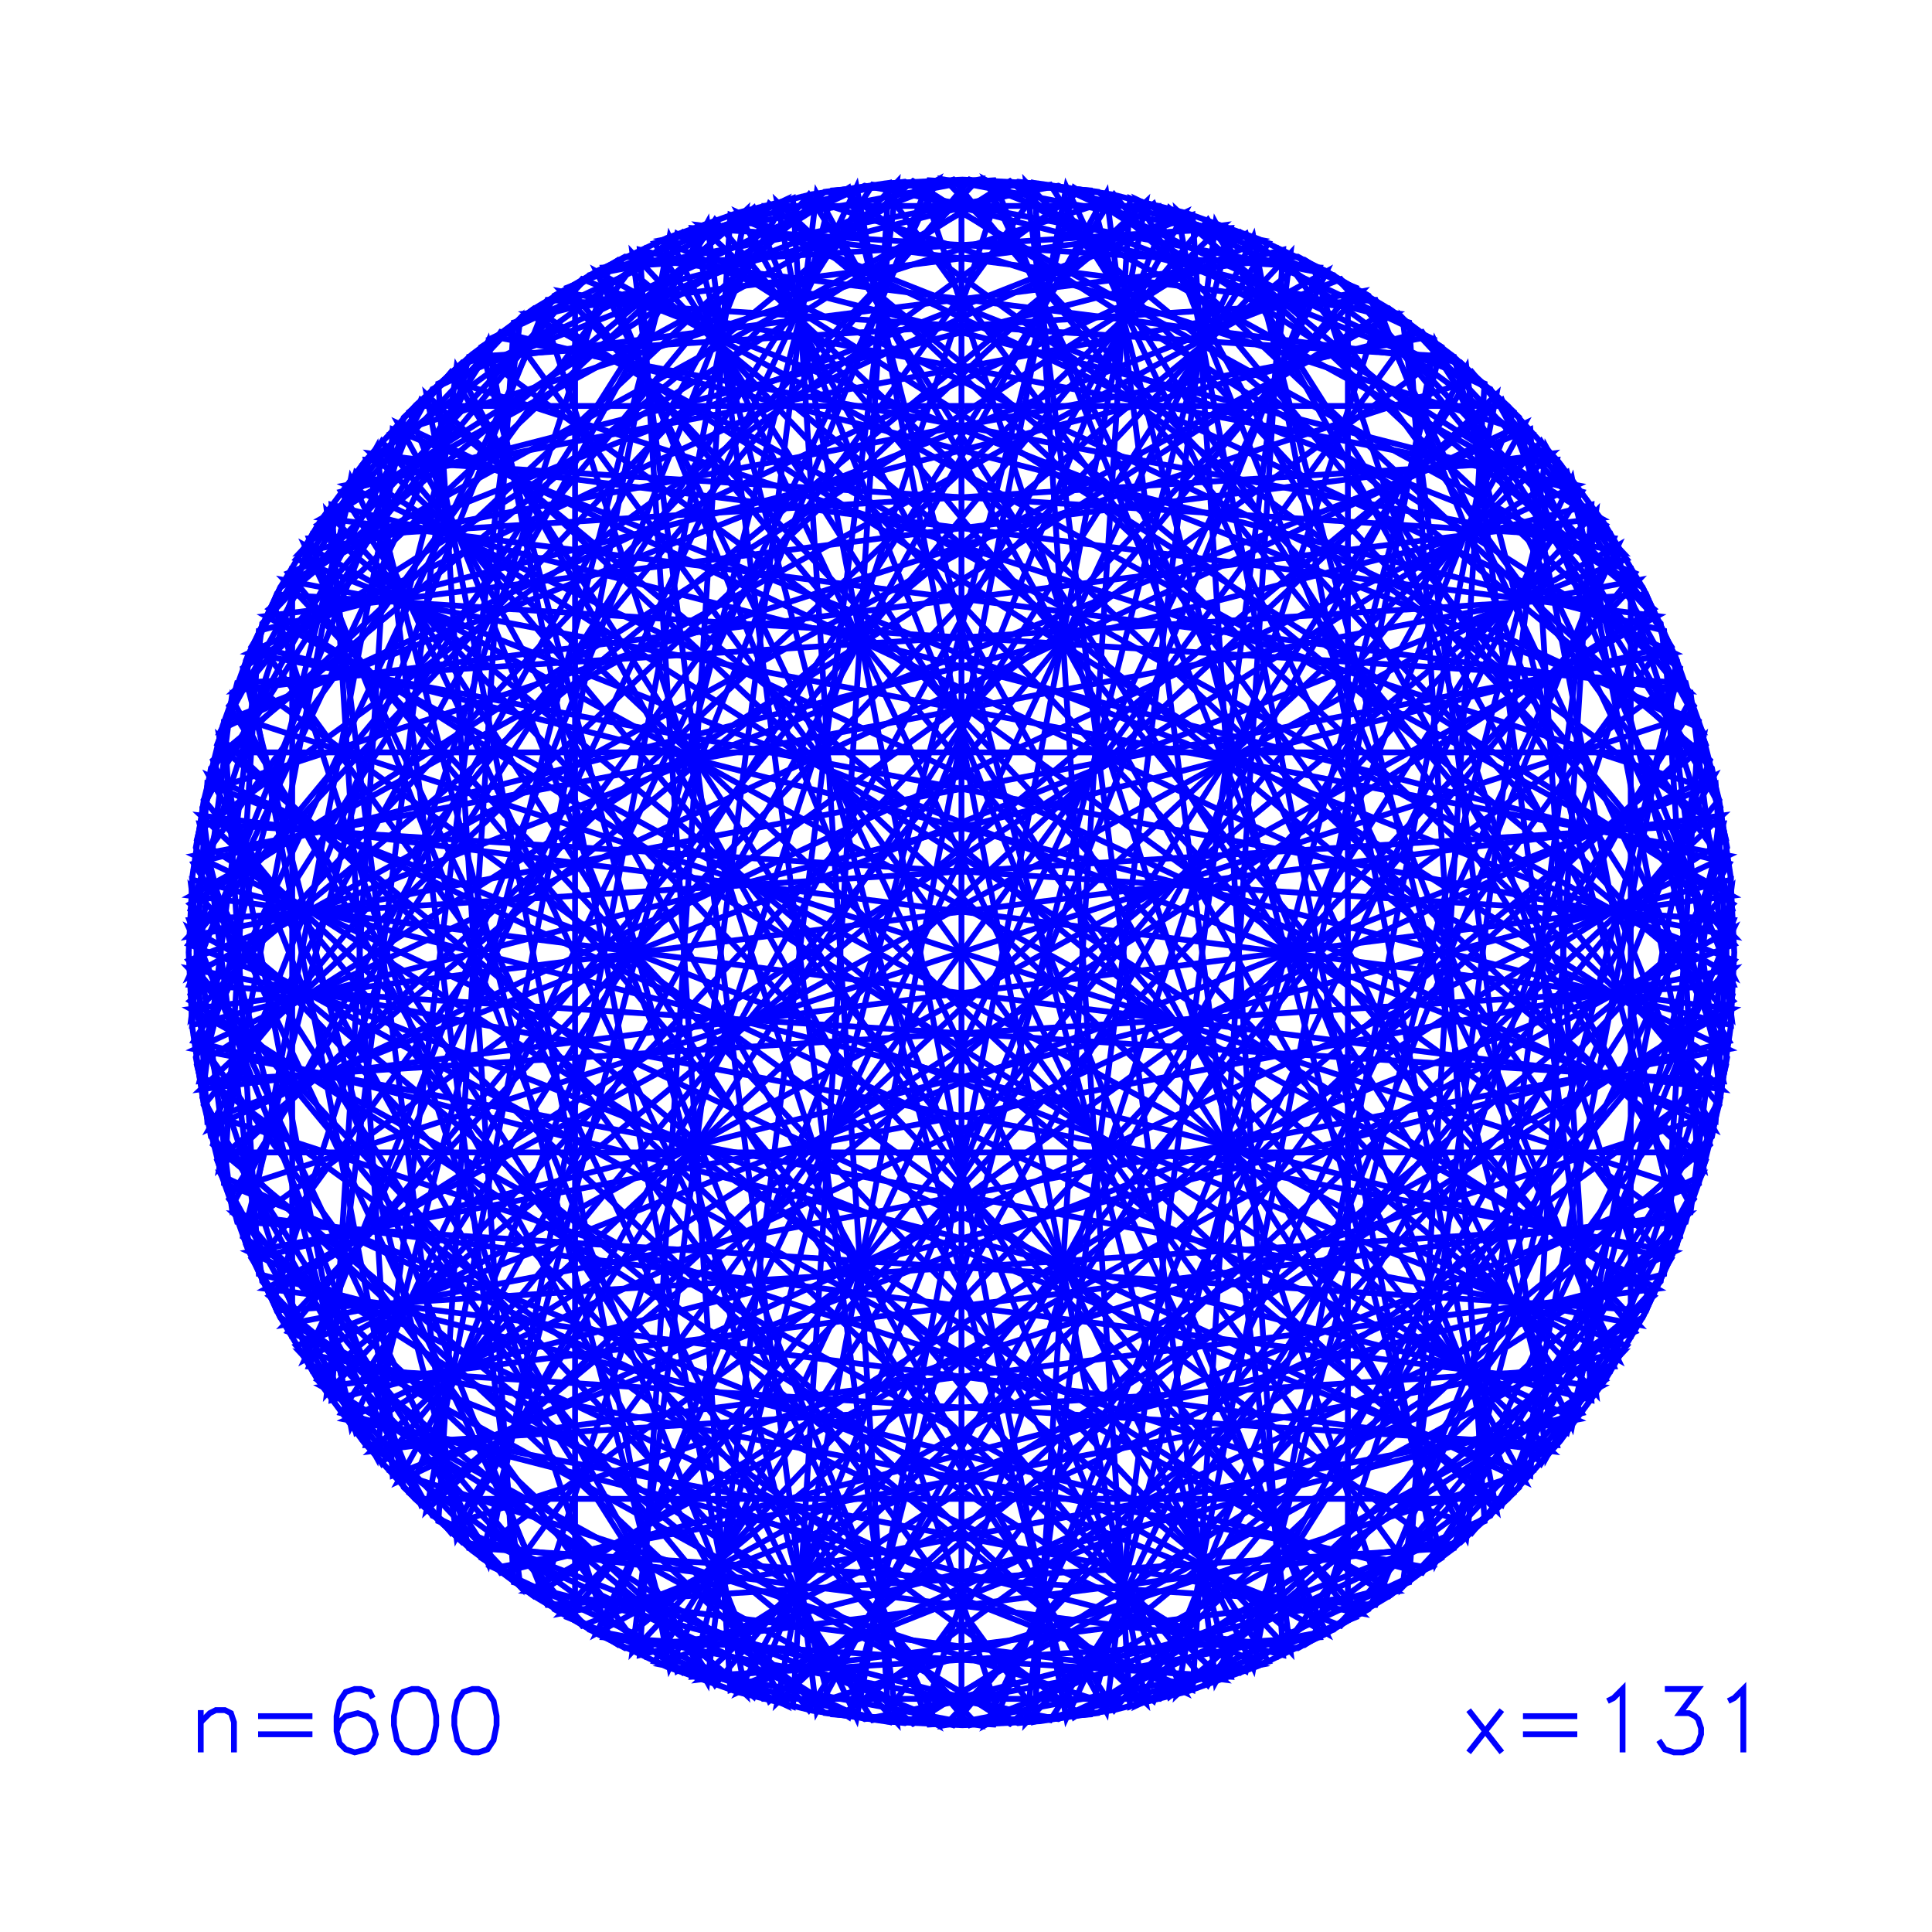 <?xml version="1.0" encoding="utf-8" ?>
<svg xmlns="http://www.w3.org/2000/svg" xmlns:cc="http://creativecommons.org/ns" xmlns:dc="http://purl.org/dc/elements/1.1/" xmlns:ev="http://www.w3.org/2001/xml-events" xmlns:inkscape="http://www.inkscape.org/namespaces/inkscape" xmlns:rdf="http://www.w3.org/1999/02/22-rdf-syntax-ns" xmlns:sodipodi="http://sodipodi.sourceforge.net/DTD/sodipodi-0.dtd" xmlns:xlink="http://www.w3.org/1999/xlink" baseProfile="tiny" height="10.0cm" version="1.2" viewBox="0 0 377.953 377.953" width="10.0cm">
  <defs/>
  <g fill="none" id="layer1" inkscape:groupmode="layer" inkscape:label="1" stroke="#0000ff" stroke-width="1.134" style="display:inline">
    <polygon points="130.454,326.082 144.329,331.028 158.99,334.673 173.566,336.801 188.28,337.5 203.367,336.726 217.932,334.526 232.213,330.918 246.076,325.938 259.388,319.632 272.023,312.061 284.154,303.056 295.058,293.153 305.187,281.944 313.937,270.094 321.493,257.45 327.782,244.13 332.854,229.899 336.408,215.604 338.554,201.031 339.272,186.319 338.517,171.23 336.334,156.663 332.745,142.377 327.782,128.508 321.493,115.188 313.727,102.229 304.948,90.401 295.058,79.484 284.154,69.582 272.337,60.787 259.388,53.006 246.076,46.7 232.213,41.72 217.561,38.038 202.991,35.874 188.28,35.138 173.19,35.874 158.62,38.038 144.329,41.61 130.454,46.556 116.793,53.006 104.158,60.577 92.319,69.342 81.39,79.218 71.474,90.11 62.664,101.915 54.867,114.855 48.544,128.159 43.547,142.016 39.847,156.663 37.664,171.23 36.909,186.319 37.627,201.031 39.773,215.604 43.327,229.899 48.399,244.13 54.688,257.45 62.244,270.094 71.234,282.236 81.123,293.153 92.319,303.296 104.158,312.061 116.793,319.632"/>
    <polygon points="130.968,326.293 259.531,53.083 37.315,175.247 336.882,213.091 152.029,39.502 208.608,336.101 316.578,106.653 51.979,252.118 303.562,283.9 83.452,77.202"/>
    <polygon points="126.6,324.43 37.738,202.122"/>
    <polygon points="112.5,317.246 112.5,55.392"/>
    <polygon points="108.425,314.807 122.292,322.43 285.672,301.79 297.207,290.958 328.065,129.196 321.327,114.878 177.018,35.544 161.319,37.527 41.273,150.257 38.308,165.801"/>
    <polygon points="99.228,308.627 276.953,64.011"/>
    <polygon points="96.687,306.739 153.568,333.506 45.319,136.601 37.44,198.969 191.257,35.171 129.506,46.951 332.819,142.623 302.534,87.534 274.372,310.461 317.406,264.635"/>
    <polygon points="94.185,304.798 162.878,37.255 194.421,35.27 296.105,292.095 271.753,312.241 38.531,164.234 46.391,133.621 322.068,116.277 333.702,145.663 120.87,321.734"/>
    <polygon points="86.931,298.668 335.968,217.751"/>
    <polygon points="82.315,294.334 314.012,102.657 210.175,36.76 135.393,328.018 258.132,320.296 147.435,40.707 52.676,119.099 306.57,280.225 337.154,161.107 37.042,179.988"/>
    <polygon points="81.189,293.22 294.992,293.22"/>
    <polygon points="75.741,287.479 219.523,334.196"/>
    <polygon points="70.601,281.46 133.912,327.459"/>
    <polygon points="66.72,276.457 251.024,323.778 233.3,42.056 56.38,112.103 236.311,329.604 338.27,168.943 64.859,98.743 76.807,288.65 339.263,184.736 217.973,38.12"/>
    <line x1="65.782" x2="65.782" y1="275.181" y2="275.181"/>
    <polygon points="59.603,265.985 324.202,120.52 72.619,88.738 292.729,295.435 245.213,46.345 116.65,319.555 338.866,197.391 39.299,159.547 224.152,333.136 167.573,36.536"/>
    <polygon points="57.963,263.276 88.113,299.721 248.132,47.572 202.318,35.809 221.07,333.859 265.048,316.447 74.688,86.341 49.343,126.278 338.601,200.546 335.631,153.34"/>
    <polygon points="55.609,259.151 338.079,205.267 77.884,82.828 216.419,334.822 252.46,49.526"/>
    <polygon points="53.387,254.954 119.456,51.615"/>
    <polygon points="49.98,247.81 203.893,35.966"/>
    <polygon points="48.116,243.441 54.854,257.76 199.163,337.094 214.862,335.111 334.908,222.381 337.873,206.837 267.756,57.831 253.889,50.208 90.51,70.847 78.974,81.68"/>
    <polygon points="42.061,225.447 334.12,225.447"/>
    <polygon points="38.771,209.969 211.74,335.639"/>
    <polygon points="37.117,194.231 61.299,268.658"/>
    <polygon points="37.042,192.65 82.315,78.304 314.012,269.981 210.175,335.878 135.393,44.62 258.132,52.342 147.435,331.931 52.676,253.539 306.57,92.413 337.154,211.531"/>
    <polygon points="36.984,191.068 273.067,61.28 136.88,44.075 333.269,228.497 307.547,93.659 192.839,337.425 313.13,271.295 45.847,237.53 145.912,331.497 95.431,66.862"/>
    <line x1="36.909" x2="36.909" y1="186.319" y2="186.319"/>
    <polygon points="36.918,184.736 158.208,38.12 309.461,276.457 125.157,323.778 142.881,42.056 319.802,112.103 139.87,329.604 37.911,168.943 311.322,98.743 299.375,288.65"/>
    <polygon points="37.117,178.407 61.299,103.98"/>
    <polygon points="37.208,176.826 243.744,45.754 304.578,282.685 60.444,267.326 150.493,39.887 338.973,195.812 132.437,326.884 71.603,89.952 315.737,105.312 225.688,332.75"/>
    <polygon points="37.58,172.091 40.55,219.298 318.219,109.362 288.068,72.916 128.049,325.066 173.863,336.829 155.111,38.779 111.133,56.191 301.493,286.297 326.838,246.36"/>
    <polygon points="38.102,167.371 298.297,289.81 159.762,37.816 123.721,323.112 320.572,113.487"/>
    <polygon points="38.771,162.669 211.74,36.999"/>
    <polygon points="40.213,154.887 289.25,73.969"/>
    <polygon points="42.061,147.19 334.12,147.19"/>
    <polygon points="42.912,144.141 68.634,278.979 183.342,35.212 63.052,101.343 330.334,135.108 230.269,41.141 280.75,305.775 339.197,181.57 103.114,311.358 239.301,328.562"/>
    <polygon points="43.827,141.11 262.306,54.608 331.375,138.098 205.467,336.498 100.514,309.551 85.76,75.035 186.507,35.146 336.289,216.201 278.228,307.69 50.631,249.253"/>
    <polygon points="49.98,124.828 203.893,336.672"/>
    <polygon points="53.387,117.684 119.456,321.022"/>
    <polygon points="57.164,110.728 57.164,261.909"/>
    <line x1="65.782" x2="65.782" y1="97.457" y2="97.457"/>
    <polygon points="70.601,91.177 133.912,45.179"/>
    <polygon points="75.741,85.159 219.523,38.441"/>
    <polygon points="81.189,79.418 294.992,79.418"/>
    <polygon points="99.228,64.011 276.953,308.627"/>
    <polygon points="125.157,48.86 142.881,330.582 319.802,260.534 139.87,43.034 37.911,203.695 311.322,273.895 299.375,83.988 36.918,187.902 158.208,334.517 309.461,96.181"/>
    <polygon points="126.6,48.208 37.738,170.516"/>
    <polygon points="132.437,45.754 71.603,282.685 315.737,267.326 225.688,39.887 37.208,195.812 243.744,326.884 304.578,89.952 60.444,105.312 150.493,332.75 338.973,176.826"/>
    <line x1="141.373" x2="141.373" y1="42.537" y2="42.537"/>
    <polygon points="145.912,41.141 95.431,305.775 36.984,181.57 273.067,311.358 136.88,328.562 333.269,144.141 307.547,278.979 192.839,35.212 313.13,101.343 45.847,135.108"/>
    <polygon points="164.441,36.999 337.41,162.669"/>
    <polygon points="170.714,36.14 275.667,63.087 290.421,297.603 189.674,337.492 39.892,156.437 97.953,64.948 325.55,123.385 332.354,231.528 113.875,318.03 44.806,234.54"/>
    <polygon points="172.288,35.966 326.201,247.81"/>
    <polygon points="188.091,35.138 188.091,337.5"/>
    <polygon points="196.003,35.345 105.751,313.11"/>
    <polygon points="214.862,37.527 334.908,150.257 337.873,165.801 267.756,314.807 253.889,322.43 90.51,301.79 78.974,290.958 48.116,129.196 54.854,114.878 199.163,35.544"/>
    <polygon points="222.613,39.132 330.862,236.037 338.741,173.668 184.924,337.467 246.676,325.687 43.362,230.015 73.647,285.104 101.809,62.177 58.776,108.003 279.495,65.899"/>
    <polygon points="224.152,39.502 167.573,336.101 59.603,106.653 324.202,252.118 72.619,283.9 292.729,77.202 245.213,326.293 116.65,53.083 338.866,175.247 39.299,213.091"/>
    <polygon points="227.219,40.289 148.962,40.289"/>
    <line x1="234.808" x2="234.808" y1="42.537" y2="42.537"/>
    <polygon points="237.809,43.547 200.741,336.97 339.238,189.485 48.722,244.904 231.787,331.048 89.306,71.876 63.948,272.6 266.406,57.004 67.67,94.915 335.277,220.841"/>
    <polygon points="239.301,44.075 42.912,228.497 68.634,93.659 183.342,337.425 63.052,271.295 330.334,237.53 230.269,331.497 280.75,66.862 339.197,191.068 103.114,61.28"/>
    <polygon points="242.269,45.179 305.58,91.177"/>
    <polygon points="249.581,48.208 338.443,170.516"/>
    <polygon points="256.725,51.615 322.794,254.954"/>
    <polygon points="270.43,59.528 180.178,337.293"/>
    <polygon points="271.753,60.397 38.531,208.404 46.391,239.016 322.068,256.361 333.702,226.975 120.87,50.904 94.185,67.839 162.878,335.383 194.421,337.367 296.105,80.543"/>
    <polygon points="283.232,68.829 46.951,240.497"/>
    <polygon points="298.297,82.828 159.762,334.822 123.721,49.526 320.572,259.151 38.102,205.267"/>
    <polygon points="300.44,85.159 156.658,38.441"/>
    <line x1="310.399" x2="310.399" y1="97.457" y2="97.457"/>
    <polygon points="319.017,110.728 319.017,261.909"/>
    <polygon points="326.201,124.828 172.288,336.672"/>
    <polygon points="327.459,127.734 144.394,41.59 286.875,300.762 312.233,100.038 109.775,315.634 308.511,277.723 40.904,151.797 138.372,329.091 175.44,35.668 36.943,183.153"/>
    <polygon points="329.23,132.14 92.949,303.809"/>
    <polygon points="330.862,136.601 338.741,198.969 184.924,35.171 246.676,46.951 43.362,142.623 73.647,87.534 101.809,310.461 58.776,264.635 279.495,306.739 222.613,333.506"/>
    <polygon points="331.872,139.601 44.309,233.036"/>
    <polygon points="335.968,154.887 86.931,73.969"/>
    <polygon points="336.594,157.99 324.883,250.689 260.923,318.8 169.143,336.308 84.6,296.525 39.587,214.647 51.298,121.949 115.258,53.838 207.039,36.33 291.581,76.113"/>
    <polygon points="337.65,164.234 329.79,133.621 54.113,116.277 42.479,145.663 255.311,321.734 281.996,304.798 213.303,37.255 181.76,35.27 80.076,292.095 104.428,312.241"/>
    <polygon points="338.079,167.371 77.884,289.81 216.419,37.816 252.46,323.112 55.609,113.487"/>
    <polygon points="339.065,178.407 314.882,103.98"/>
    <polygon points="339.263,187.902 217.973,334.517 66.72,96.181 251.024,48.86 233.3,330.582 56.38,260.534 236.311,43.034 338.27,203.695 64.859,273.895 76.807,83.988"/>
    <polygon points="339.139,192.65 293.866,78.304 62.169,269.981 166.006,335.878 240.788,44.62 118.049,52.342 228.746,331.931 323.505,253.539 69.611,92.413 39.027,211.531"/>
    <polygon points="339.065,194.231 314.882,268.658"/>
    <polygon points="337.65,208.404 329.79,239.016 54.113,256.361 42.479,226.975 255.311,50.904 281.996,67.839 213.303,335.383 181.76,337.367 80.076,80.543 104.428,60.397"/>
    <polygon points="336.594,214.647 324.883,121.949 260.923,53.838 169.143,36.33 84.6,76.113 39.587,157.99 51.298,250.689 115.258,318.8 207.039,336.308 291.581,296.525"/>
    <polygon points="331.872,233.036 44.309,139.601"/>
    <polygon points="329.23,240.497 92.949,68.829"/>
    <polygon points="328.655,241.972 284.457,69.832 107.084,58.672 41.659,223.916 178.598,337.202"/>
    <line x1="310.399" x2="310.399" y1="275.181" y2="275.181"/>
    <polygon points="305.58,281.46 242.269,327.459"/>
    <polygon points="289.25,298.668 40.213,217.751"/>
    <polygon points="288.068,299.721 128.049,47.572 173.863,35.809 155.111,333.859 111.133,316.447 301.493,86.341 326.838,126.278 37.58,200.546 40.55,153.34 318.219,263.276"/>
    <polygon points="284.457,302.806 107.084,313.965 41.659,148.722 178.598,35.436 328.655,130.665"/>
    <polygon points="283.232,303.809 46.951,132.14"/>
    <polygon points="275.667,309.551 290.421,75.035 189.674,35.146 39.892,216.201 97.953,307.69 325.55,249.253 332.354,141.11 113.875,54.608 44.806,138.098 170.714,336.498"/>
    <polygon points="270.43,313.11 180.178,35.345"/>
    <polygon points="269.097,313.965 334.522,148.722 197.583,35.436 47.526,130.665 91.724,302.806"/>
    <polygon points="266.406,315.634 67.67,277.723 335.277,151.797 237.809,329.091 200.741,35.668 339.238,183.153 48.722,127.734 231.787,41.59 89.306,300.762 63.948,100.038"/>
    <polygon points="263.681,317.246 263.681,55.392"/>
    <polygon points="259.531,319.555 37.315,197.391 336.882,159.547 152.029,333.136 208.608,36.536 316.578,265.985 51.979,120.52 303.562,88.738 83.452,295.435 130.968,46.345"/>
    <polygon points="256.725,321.022 322.794,117.684"/>
    <polygon points="249.581,324.43 338.443,202.122"/>
    <polygon points="248.132,325.066 202.318,336.829 221.07,38.779 265.048,56.191 74.688,286.297 49.343,246.36 338.601,172.091 335.631,219.298 57.963,109.362 88.113,72.916"/>
    <polygon points="240.788,328.018 118.049,320.296 228.746,40.707 323.505,119.099 69.611,280.225 39.027,161.107 339.139,179.988 293.866,294.334 62.169,102.657 166.006,36.76"/>
    <line x1="234.808" x2="234.808" y1="330.101" y2="330.101"/>
    <polygon points="227.219,332.349 148.962,332.349"/>
    <polygon points="197.583,337.202 47.526,241.972 91.724,69.832 269.097,58.672 334.522,223.916"/>
    <polygon points="196.003,337.293 105.751,59.528"/>
    <polygon points="191.257,337.467 129.506,325.687 332.819,230.015 302.534,285.104 274.372,62.177 317.406,108.003 96.687,65.899 153.568,39.132 45.319,236.037 37.44,173.668"/>
    <polygon points="186.507,337.492 336.289,156.437 278.228,64.948 50.631,123.385 43.827,231.528 262.306,318.03 331.375,234.54 205.467,36.14 100.514,63.087 85.76,297.603"/>
    <polygon points="177.018,337.094 161.319,335.111 41.273,222.381 38.308,206.837 108.425,57.831 122.292,50.208 285.672,70.847 297.207,81.68 328.065,243.441 321.327,257.76"/>
    <polygon points="164.441,335.639 337.41,209.969"/>
    <polygon points="156.658,334.196 300.44,287.479"/>
    <polygon points="144.394,331.048 286.875,71.876 312.233,272.6 109.775,57.004 308.511,94.915 40.904,220.841 138.372,43.547 175.44,336.97 36.943,189.485 327.459,244.904"/>
    <line x1="141.373" x2="141.373" y1="330.101" y2="330.101"/>
    <polygon points="88.878,337.5 89.469,340.453 90.65,342.224 92.421,342.815 93.602,342.815 95.374,342.224 96.555,340.453 97.146,337.5 97.146,335.728 96.555,332.776 95.374,331.004 93.602,330.413 92.421,330.413 90.65,331.004 89.469,332.776 88.878,335.728"/>
    <polygon points="83.563,331.004 81.791,330.413 80.61,330.413 78.839,331.004 77.657,332.776 77.067,335.728 77.067,337.5 77.657,340.453 78.839,342.224 80.61,342.815 81.791,342.815 83.563,342.224 84.744,340.453 85.335,337.5 85.335,335.728 84.744,332.776"/>
    <polyline points="72.933,332.185 72.343,331.004 70.571,330.413 69.39,330.413 67.618,331.004 66.437,332.776 65.847,335.728 65.847,338.681 66.437,341.043 67.618,342.224 69.39,342.815 71.752,342.224 72.933,341.043 73.524,339.272 72.933,336.909 71.752,335.728 69.98,335.138 67.618,335.728 66.437,336.909 65.847,338.681"/>
    <line x1="61.122" x2="50.492" y1="339.272" y2="339.272"/>
    <line x1="50.492" x2="61.122" y1="335.728" y2="335.728"/>
    <polyline points="45.768,342.815 45.768,336.909 45.177,335.138 43.996,334.547 42.224,334.547 41.043,335.138 39.272,336.909"/>
    <line x1="39.272" x2="39.272" y1="334.547" y2="342.815"/>
    <line x1="287.303" x2="293.799" y1="342.815" y2="334.547"/>
    <line x1="297.933" x2="308.563" y1="335.728" y2="335.728"/>
    <line x1="308.563" x2="297.933" y1="339.272" y2="339.272"/>
    <line x1="293.799" x2="287.303" y1="342.815" y2="334.547"/>
    <polyline points="314.469,332.776 315.65,332.185 317.421,330.413 317.421,342.815"/>
    <polyline points="324.508,340.453 325.689,342.224 327.461,342.815 329.232,342.815 331.004,342.224 332.185,341.043 332.776,339.272 332.776,338.091 332.185,336.319 331.594,335.728 330.413,335.138 328.642,335.138 332.185,330.413 325.689,330.413"/>
    <polyline points="338.091,332.776 339.272,332.185 341.043,330.413 341.043,342.815"/>
  </g>
</svg>
